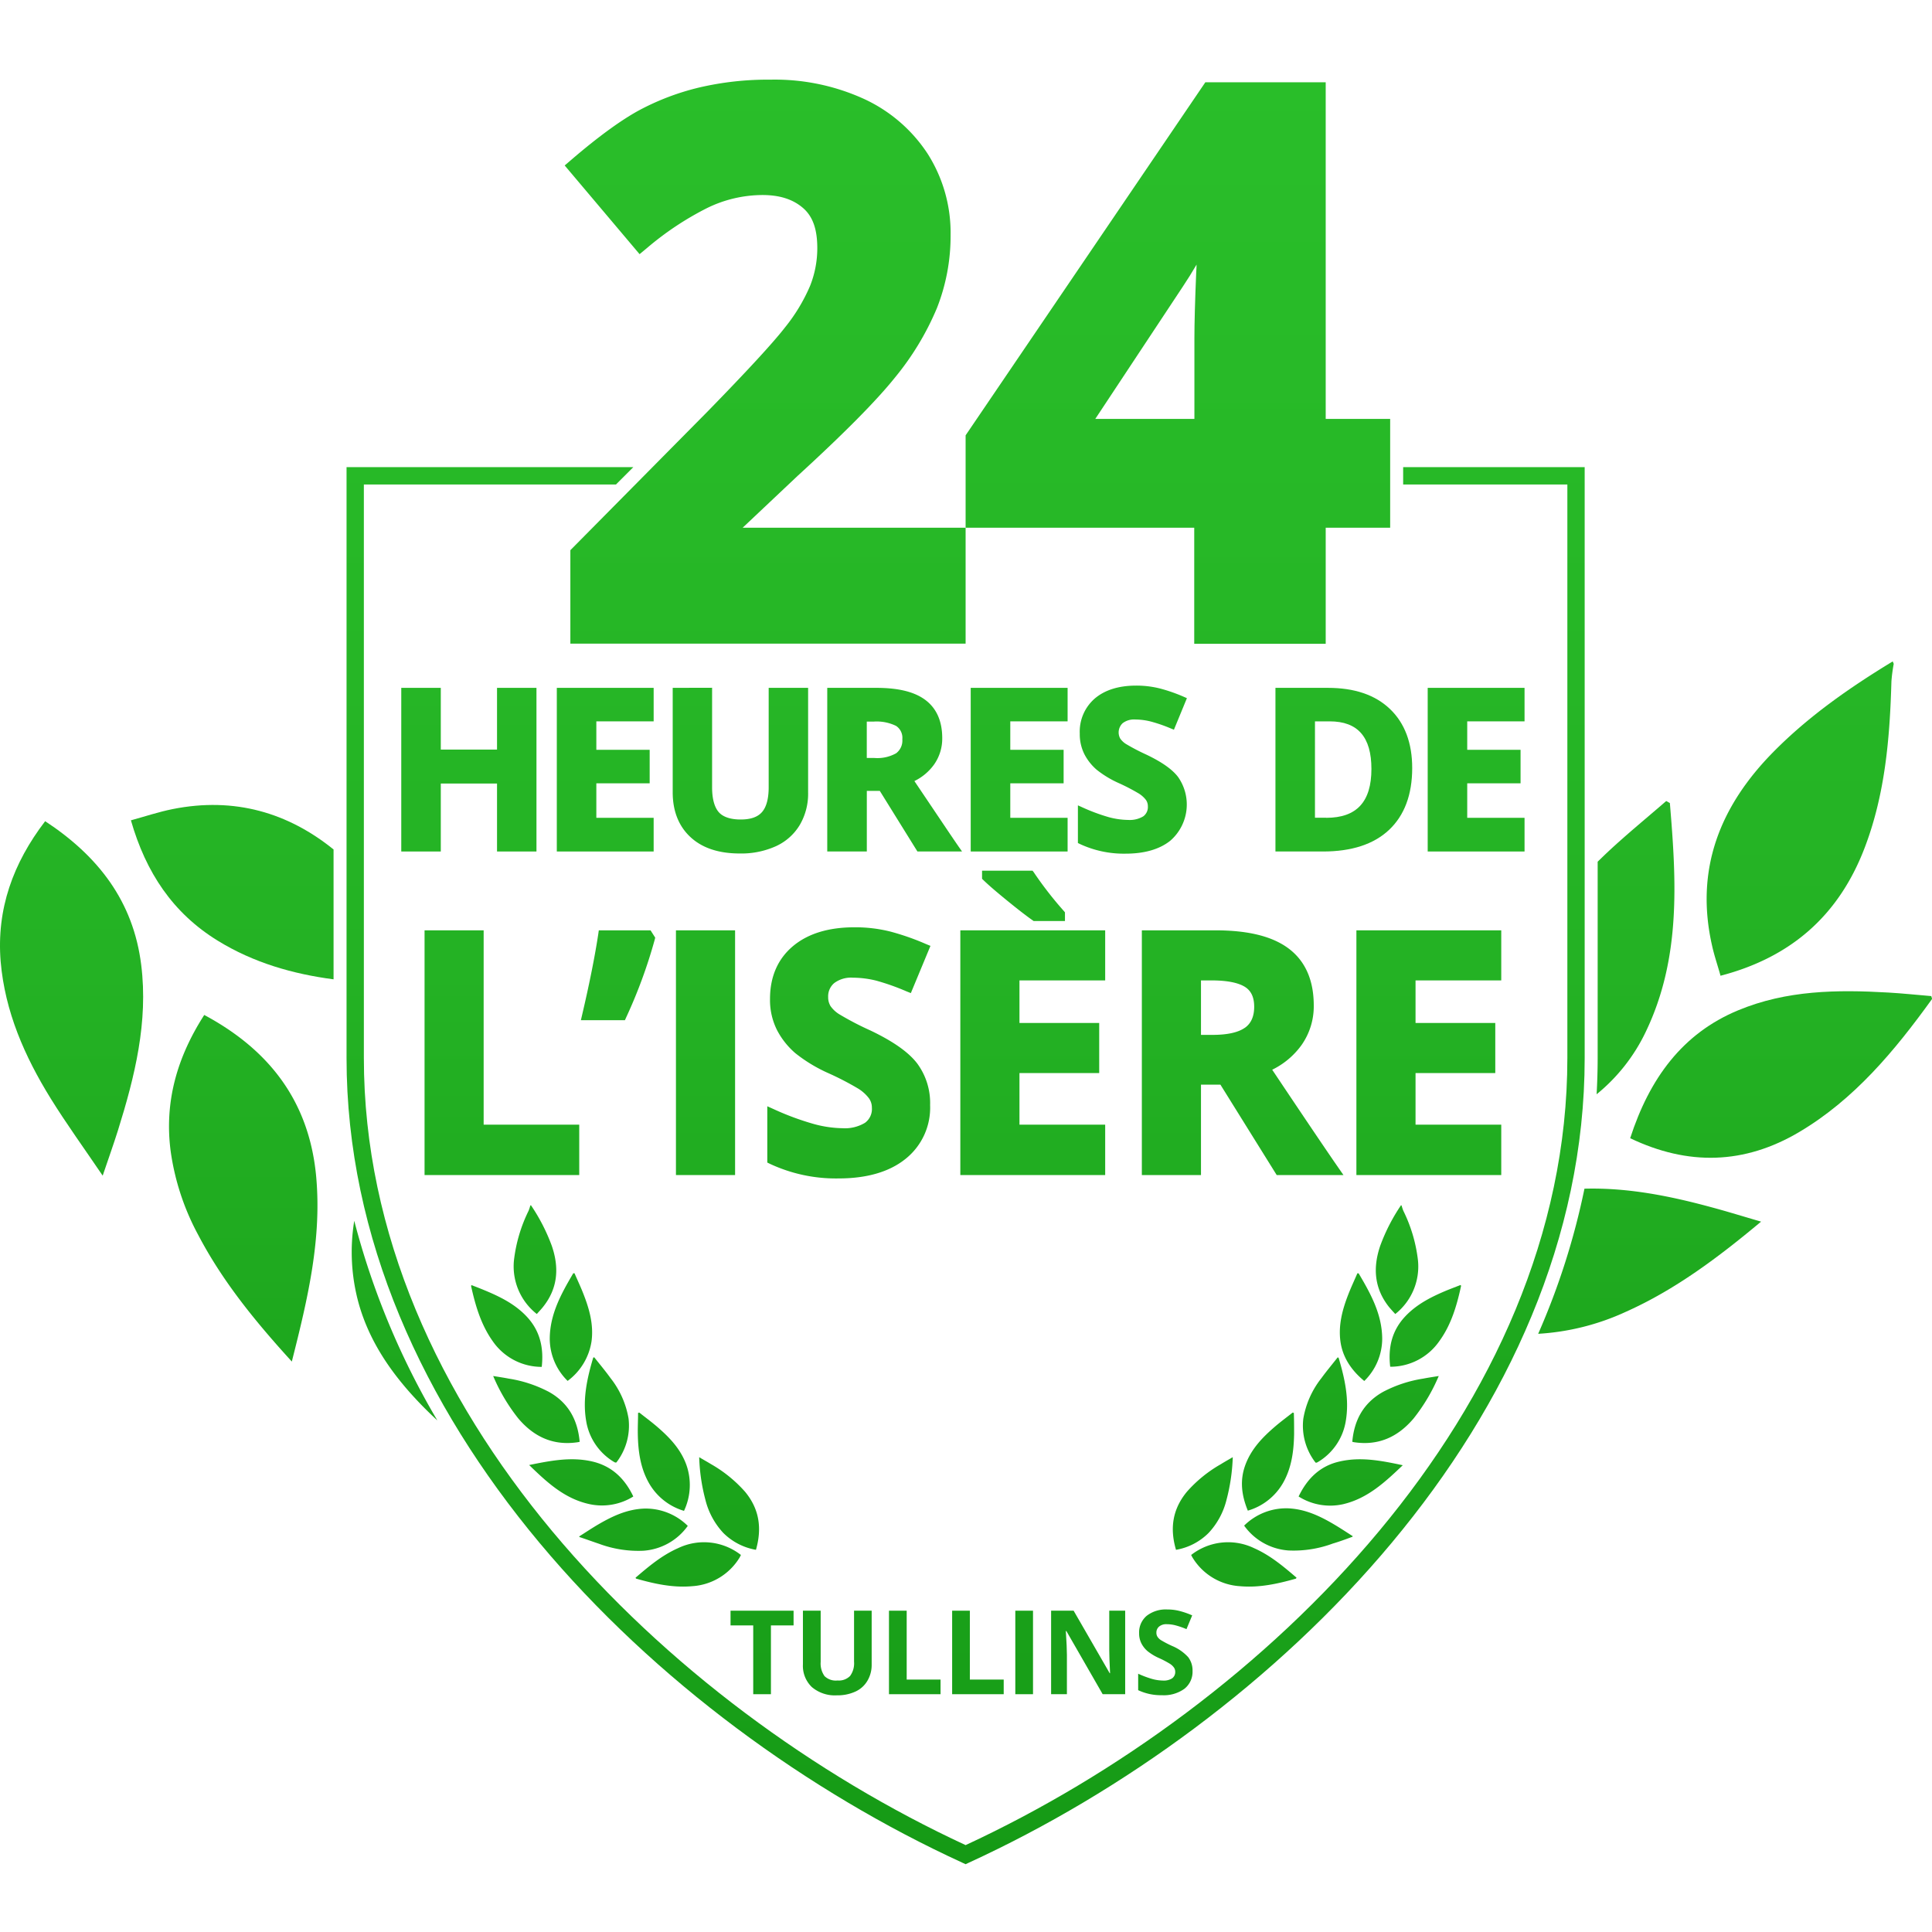 <svg xmlns="http://www.w3.org/2000/svg" viewBox="0 0 446.28 446.28">
	<defs>
		<linearGradient id="vert" x1="0%" y1="0%" x2="0%" y2="100%" gradientUnits="userSpaceOnUse">
			<stop offset="0%" stop-color= "#2abf2a" />
			<stop offset="50%" stop-color= "#24b224" />
			<stop offset="100%" stop-color= "#149814" />
		</linearGradient>
		<style>.color{fill:url(#vert);}</style>
	</defs>
	<title>Logo 24 heures de l'Isere</title>
	<g id="logo" data-name="logo" class="color">
		<path d="M397.43,225.39c16.37-4.27,27.28-14,33.2-29.31,4.82-12.47,5.91-25.55,6.28-38.74a36.92,36.92,0,0,1,.53-4c-.08-.19-.16-.37-.23-.56-9.87,6-19.35,12.59-27.51,20.85-12.38,12.52-18.26,27.17-14.2,44.91C396,220.79,396.77,223,397.43,225.39Z"/>
		<path d="M10.43,189.69C3,199.41-.83,210,.15,222.1c1,11.61,5.55,21.93,11.57,31.66,3.63,5.85,7.68,11.44,12,17.81,1.38-4.09,2.53-7.27,3.54-10.5,3.88-12.42,7-25,5.36-38.17C30.8,208.16,22.64,197.71,10.43,189.69Z"/>
		<path d="M47.18,234.45c-6.3,9.8-9.24,20.11-7.76,31.45a57.2,57.2,0,0,0,6.35,19.33c5.62,10.74,13.18,20,21.64,29.28,3.67-14.47,7-28.46,5.59-43.1C71.31,254.37,62.22,242.51,47.18,234.45Z"/>
		<path d="M366,274.58a166.66,166.66,0,0,1-10.69,33.52A56.11,56.11,0,0,0,375.6,303c11.37-5.09,21.23-12.48,31.2-20.81-4.17-1.21-7.8-2.34-11.46-3.32C385.7,276.25,376,274.31,366,274.58Z"/>
		<path d="M82.89,301.21c2.19,7.7,6.35,14.25,11.56,20.19a88.48,88.48,0,0,0,6.57,6.7A179,179,0,0,1,81.83,282,44.59,44.59,0,0,0,82.89,301.21Z"/>
		<path d="M380.18,238.3c8.15-17,7.05-34.86,5.55-52.8l-.84-.47c-4.45,3.86-9,7.58-13.32,11.6-.85.8-1.69,1.61-2.52,2.42v45.36c0,2.8-.09,5.59-.24,8.36A41.63,41.63,0,0,0,380.18,238.3Z"/>
		<path d="M446.11,230.09c-3.28-.27-6.61-.63-9.95-.82-11.76-.68-23.44-.56-34.67,4.11-12.85,5.33-20.46,15.73-24.93,29.54,13.39,6.4,26.39,6.07,39.05-1.43s22-18.68,30.66-30.7C446.33,230.7,446.2,230.44,446.11,230.09Z"/>
		<path d="M50.29,217.29c8.27,5.09,17.33,7.69,26.76,8.93v-30c-10.46-8.45-22.83-12.2-37.2-9.32-3.19.64-6.29,1.68-9.61,2.59C33.7,201.56,39.94,210.92,50.29,217.29Z"/>
		<path d="M149.57,57.19a69.86,69.86,0,0,1,13.66-9.08,29.23,29.23,0,0,1,12.9-3.06c4,0,7.06,1,9.37,3s3.29,5,3.29,9.29a23.48,23.48,0,0,1-1.69,8.75,40.77,40.77,0,0,1-5.76,9.53c-2.75,3.55-8.76,10.07-17.83,19.37l-31.76,32.1v21.59h91.3V121.9h-51.5l12.72-12c10.65-9.74,18.21-17.37,22.47-22.7a64.32,64.32,0,0,0,9.67-16,45.38,45.38,0,0,0,3.17-16.93,34,34,0,0,0-5.29-18.74,35.14,35.14,0,0,0-14.78-12.71A49.58,49.58,0,0,0,178,18.4a69.78,69.78,0,0,0-16.48,1.81,57.86,57.86,0,0,0-13.69,5.16c-4.14,2.22-9.38,6-15.57,11.29l-1.82,1.56,17.3,20.49Z"/>
		<path d="M275.86,148.71h30.37V121.9h14.89V96.77H306.23V19h-27.8l-55.38,81.56V121.9h52.81ZM253,96.77l20.2-30.53q1.68-2.52,3.2-5.12c0,.55-.05,1.13-.08,1.74-.28,6.66-.42,11.82-.42,15.33V96.77Z"/>
		<polygon points="92.69 158.89 92.69 196.69 101.82 196.69 101.82 180.99 114.81 180.99 114.81 196.69 123.92 196.69 123.92 158.89 114.81 158.89 114.81 173.15 101.82 173.15 101.82 158.89 92.69 158.89"/>
		<polygon points="128.62 196.69 150.99 196.69 150.99 188.91 137.75 188.91 137.75 180.94 150.07 180.94 150.07 173.2 137.75 173.2 137.75 166.63 150.99 166.63 150.99 158.89 128.62 158.89 128.62 196.69"/>
		<path d="M155.39,158.89V183c0,4.35,1.38,7.84,4.11,10.37s6.54,3.78,11.38,3.78a19.44,19.44,0,0,0,8.37-1.69,12.43,12.43,0,0,0,5.51-4.93,14.24,14.24,0,0,0,1.91-7.43V158.89h-9.11v22.93c0,2.64-.51,4.57-1.53,5.75s-2.66,1.73-4.95,1.73-4.08-.57-5.07-1.72-1.52-3.09-1.52-5.71v-23Z"/>
		<path d="M215.75,176.62a10.38,10.38,0,0,0,1.9-6.12c0-3.88-1.29-6.83-3.84-8.77s-6.33-2.84-11.41-2.84H191.09v37.8h9.14v-14h3l8.69,14h10.31l-.78-1.11c-1.6-2.31-5-7.4-10.23-15.16A12.14,12.14,0,0,0,215.75,176.62ZM207,174a8.85,8.85,0,0,1-5,1.09h-1.78v-8.41h1.63a10.19,10.19,0,0,1,5.14,1,3.29,3.29,0,0,1,1.44,3.08A3.66,3.66,0,0,1,207,174Z"/>
		<polygon points="246.61 166.63 246.61 158.89 224.23 158.89 224.23 196.69 246.61 196.69 246.61 188.91 233.37 188.91 233.37 180.94 245.69 180.94 245.69 173.2 233.37 173.2 233.37 166.63 246.61 166.63"/>
		<path d="M270.33,194.2a11.07,11.07,0,0,0,1.77-14.76c-1.34-1.74-3.71-3.41-7.24-5.1h0a48.1,48.1,0,0,1-4.79-2.5,4.52,4.52,0,0,1-1.31-1.25,2.92,2.92,0,0,1,.57-3.54,4.3,4.3,0,0,1,2.89-.85,15,15,0,0,1,3.58.46,34.86,34.86,0,0,1,4.71,1.63l.66.27,3-7.29-.64-.28a38.15,38.15,0,0,0-5.49-1.93,22.24,22.24,0,0,0-5.59-.69c-4,0-7.2,1-9.5,2.93a10.11,10.11,0,0,0-3.53,8.13,10.3,10.3,0,0,0,1.08,4.81,12,12,0,0,0,2.82,3.56,23.41,23.41,0,0,0,5.17,3.12,45.88,45.88,0,0,1,4.62,2.41,6.24,6.24,0,0,1,1.58,1.43,2.51,2.51,0,0,1,.46,1.49,2.66,2.66,0,0,1-1.06,2.32,6.06,6.06,0,0,1-3.48.83,17.77,17.77,0,0,1-4.49-.64,43.36,43.36,0,0,1-6.13-2.28l-1-.45v8.7l.4.2A24,24,0,0,0,260,197.19C264.38,197.19,267.85,196.18,270.33,194.2Z"/>
		<path d="M306.75,158.89H294.62v37.8h11c6.59,0,11.72-1.67,15.25-5s5.34-8.11,5.34-14.28c0-5.8-1.73-10.39-5.15-13.65S312.85,158.89,306.75,158.89Zm-.4,30h-2.6V166.63h3.4c6.49,0,9.64,3.6,9.64,11C316.79,185.22,313.38,188.91,306.35,188.91Z"/>
		<polygon points="352.16 166.63 352.16 158.89 329.79 158.89 329.79 196.69 352.16 196.69 352.16 188.91 338.92 188.91 338.92 180.94 351.24 180.94 351.24 173.2 338.92 173.2 338.92 166.63 352.16 166.63"/>
		<polygon points="133.8 259.79 111.72 259.79 111.72 214.9 98.07 214.9 98.07 271.43 133.8 271.43 133.8 259.79"/>
		<path d="M138.32,214.9l-.13.9c-.76,5-2,11.28-3.71,18.57l-.3,1.29h10.17l.28-.62a115.67,115.67,0,0,0,6.61-18l.11-.45-1.08-1.69Z"/>
		<rect x="156.14" y="214.9" width="13.66" height="56.53"/>
		<path d="M214.85,255.26a15.37,15.37,0,0,0-3-9.63c-2-2.6-5.55-5.1-10.84-7.62h0a68.67,68.67,0,0,1-7.17-3.74,6.83,6.83,0,0,1-2-1.88,3.93,3.93,0,0,1-.54-2.1,4,4,0,0,1,1.38-3.19,6.47,6.47,0,0,1,4.33-1.26,22.72,22.72,0,0,1,5.35.67A53.54,53.54,0,0,1,209.4,229l1,.4,4.53-10.91-1-.41a57.85,57.85,0,0,0-8.21-2.88,33.19,33.19,0,0,0-8.36-1c-6,0-10.77,1.47-14.22,4.38s-5.27,7-5.27,12.16a15.42,15.42,0,0,0,1.61,7.19,18,18,0,0,0,4.23,5.34,35.1,35.1,0,0,0,7.72,4.66,67.65,67.65,0,0,1,6.92,3.6,9.23,9.23,0,0,1,2.35,2.14,3.7,3.7,0,0,1,.7,2.23,3.94,3.94,0,0,1-1.59,3.46,9,9,0,0,1-5.21,1.25,26.36,26.36,0,0,1-6.71-1,63.34,63.34,0,0,1-9.16-3.4l-1.49-.67v13l.59.29a36,36,0,0,0,15.88,3.38c6.52,0,11.71-1.51,15.42-4.48A15.13,15.13,0,0,0,214.85,255.26Z"/>
		<path d="M238.51,201.12H226.85V203l.26.25c1.39,1.35,3.34,3,5.8,5s4.35,3.45,5.63,4.34l.22.16H246v-2l-.2-.25a83.56,83.56,0,0,1-7-9Z"/>
		<polygon points="255.29 259.79 235.49 259.79 235.49 247.87 253.91 247.87 253.91 236.3 235.49 236.3 235.49 226.47 255.29 226.47 255.29 214.9 221.83 214.9 221.83 271.43 255.29 271.43 255.29 259.79"/>
		<path d="M300.64,241.41a15.53,15.53,0,0,0,2.83-9.15c0-5.81-1.93-10.22-5.74-13.11s-9.46-4.25-17.05-4.25H263.76v56.53h13.66V250.55h4.49l13,20.88h15.42l-1.15-1.66c-2.4-3.45-7.55-11.07-15.31-22.67A18.14,18.14,0,0,0,300.64,241.41Zm-13.09-4c-1.55,1.09-4.06,1.64-7.47,1.64h-2.66V226.47h2.44c3.51,0,6.09.5,7.69,1.48,1.45.9,2.16,2.4,2.16,4.61S289,236.41,287.55,237.42Z"/>
		<polygon points="313.32 271.43 346.78 271.43 346.78 259.79 326.98 259.79 326.98 247.87 345.4 247.87 345.4 236.3 326.98 236.3 326.98 226.47 346.78 226.47 346.78 214.9 313.32 214.9 313.32 271.43"/>
		<polygon points="178.08 391.35 178.08 375.46 183.31 375.46 183.31 372.06 168.75 372.06 168.75 375.46 173.99 375.46 173.99 391.35 178.08 391.35"/>
		<path d="M185.47,372.06v12.42a6.77,6.77,0,0,0,2.06,5.22,8.19,8.19,0,0,0,5.78,1.91,9.89,9.89,0,0,0,4.27-.86,6.18,6.18,0,0,0,2.77-2.47,7.15,7.15,0,0,0,1-3.74V372.06h-4.07v11.78a4.93,4.93,0,0,1-.91,3.29,3.63,3.63,0,0,1-2.9,1.05,3.74,3.74,0,0,1-3-1,5,5,0,0,1-.9-3.27V372.06Z"/><polygon points="217.26 387.97 209.44 387.97 209.44 372.06 205.35 372.06 205.35 391.35 217.26 391.35 217.26 387.97"/>
		<polygon points="219.94 372.06 219.94 391.35 231.85 391.35 231.85 387.97 224.03 387.97 224.03 372.06 219.94 372.06"/>
		<rect x="234.53" y="372.06" width="4.09" height="19.29"/>
		<path d="M254.71,391.35h5.2V372.06h-3.68v9.13c0,1,.06,2.81.19,5.31h-.09L248,372.06H242.8v19.29h3.65v-9.08c0-1.1-.08-2.94-.25-5.52h.12Z"/>
		<path d="M273.59,390.1a5,5,0,0,0,1.88-4.11,5.06,5.06,0,0,0-1-3.19,10.43,10.43,0,0,0-3.71-2.59,24.47,24.47,0,0,1-2.59-1.35,2.71,2.71,0,0,1-.8-.78,1.72,1.72,0,0,1-.25-.94,1.79,1.79,0,0,1,.62-1.41,2.58,2.58,0,0,1,1.78-.55,8.18,8.18,0,0,1,2,.26,18.66,18.66,0,0,1,2.55.88l1.32-3.18a19.24,19.24,0,0,0-2.86-1,11.17,11.17,0,0,0-2.87-.36,7.16,7.16,0,0,0-4.79,1.47,5,5,0,0,0-1.74,4,5.08,5.08,0,0,0,.53,2.37,5.91,5.91,0,0,0,1.41,1.78,11.89,11.89,0,0,0,2.65,1.6,22.56,22.56,0,0,1,2.5,1.31,3.38,3.38,0,0,1,.93.85,1.69,1.69,0,0,1,.32,1,1.78,1.78,0,0,1-.72,1.53,3.54,3.54,0,0,1-2.06.51,10.12,10.12,0,0,1-2.48-.35,22.89,22.89,0,0,1-3.3-1.23v3.8a12.32,12.32,0,0,0,5.46,1.16A8.12,8.12,0,0,0,273.59,390.1Z"/>
		<path d="M322.3,303.53a14,14,0,0,0,5.24-12.41,34.79,34.79,0,0,0-3.38-11.44,10.87,10.87,0,0,1-.39-1.18l-.13-.12a43.19,43.19,0,0,0-4.8,9.34c-1.74,5.06-1.42,9.85,2,14.17C321.31,302.45,321.81,303,322.3,303.53Z"/>
		<path d="M312.37,355l.12-.14c-1.28-.82-2.55-1.66-3.86-2.45-3.47-2.09-7.07-3.87-11.24-4a13.82,13.82,0,0,0-10,4,13.76,13.76,0,0,0,10.28,5.74,26.05,26.05,0,0,0,10.23-1.61C309.4,356.1,310.88,355.55,312.37,355Z"/>
		<path d="M326.53,327.66a41.85,41.85,0,0,0,5.81-9.81c-1.3.21-2.44.38-3.58.6a29.55,29.55,0,0,0-9.33,3.09c-4.46,2.53-6.62,6.46-7.06,11.51l.4.09C318.43,334,322.92,331.92,326.53,327.66Z"/>
		<path d="M313.55,294.12c-.71,1.64-1.47,3.26-2.12,4.93-1.34,3.44-2.29,7-1.81,10.72s2.53,6.77,5.52,9.23a13.72,13.72,0,0,0,4.14-9.66c0-5.72-2.66-10.49-5.44-15.2Z"/>
		<path d="M274.18,344.57c-3.32,4-4,8.45-2.53,13.43a14,14,0,0,0,7.52-3.89,17.21,17.21,0,0,0,4.12-7.56,44,44,0,0,0,1.47-9.95c-1,.58-1.87,1.07-2.72,1.6A30.55,30.55,0,0,0,274.18,344.57Z"/>
		<path d="M309.47,337.59c-4.5,1-7.48,3.9-9.5,8.09a13.66,13.66,0,0,0,10.28,1.78c5.63-1.32,9.67-5.08,13.78-9C319.1,337.41,314.35,336.47,309.47,337.59Z"/>
		<path d="M337.51,297s-.07-.08-.14-.17c-1,.39-2,.77-3.05,1.19-3.57,1.48-7,3.18-9.71,6.05-3.1,3.29-4,7.22-3.48,11.64a13.76,13.76,0,0,0,11.36-5.94C335.23,306,336.52,301.56,337.51,297Z"/>
		<path d="M286.41,366.4c4.43.4,8.68-.54,12.89-1.73.07,0,.11-.13.2-.23-3.05-2.62-6.11-5.19-9.81-6.82a13.84,13.84,0,0,0-14.54,1.57c.13.25.22.44.33.62A13.81,13.81,0,0,0,286.41,366.4Z"/>
		<path d="M309,313.54c-1.25,1.59-2.57,3.16-3.77,4.81a20.67,20.67,0,0,0-4.17,9.34,13.88,13.88,0,0,0,2.83,10.17,2.33,2.33,0,0,0,.27,0l.32-.17a13.52,13.52,0,0,0,6.38-9.4c.86-5-.22-9.83-1.63-14.59C309.23,313.63,309.14,313.61,309,313.54Z"/>
		<path d="M294.51,329.54c-2.87,2.46-5.46,5.15-6.82,8.79s-.89,7.1.55,10.62a13.83,13.83,0,0,0,8.18-6.48c1.95-3.48,2.44-7.31,2.51-11.22,0-1.63,0-3.26-.06-4.88l-.28-.07C297.23,327.38,295.82,328.41,294.51,329.54Z"/>
		<path d="M122.63,278.38l-.14.12a10.87,10.87,0,0,1-.39,1.18,35,35,0,0,0-3.38,11.44A14,14,0,0,0,124,303.53c.49-.56,1-1.08,1.44-1.64,3.45-4.32,3.76-9.11,2-14.17A43.15,43.15,0,0,0,122.63,278.38Z"/>
		<path d="M138.36,356.6a26.07,26.07,0,0,0,10.24,1.61,13.74,13.74,0,0,0,10.27-5.74,13.82,13.82,0,0,0-10-4c-4.17.14-7.76,1.92-11.24,4-1.3.79-2.57,1.63-3.86,2.45l.12.14C135.38,355.55,136.87,356.1,138.36,356.6Z"/>
		<path d="M133.49,333.14l.41-.09c-.45-5.05-2.6-9-7.06-11.51a29.69,29.69,0,0,0-9.34-3.09c-1.13-.22-2.27-.39-3.58-.6a41.85,41.85,0,0,0,5.81,9.81C123.34,331.92,127.83,334,133.49,333.14Z"/>
		<path d="M136.65,309.77c.48-3.76-.48-7.28-1.82-10.72-.64-1.67-1.41-3.29-2.12-4.93l-.29,0c-2.77,4.71-5.43,9.48-5.43,15.2a13.71,13.71,0,0,0,4.13,9.66A14,14,0,0,0,136.65,309.77Z"/>
		<path d="M167.09,354.11a14.11,14.11,0,0,0,7.53,3.89c1.43-5,.78-9.45-2.53-13.43a30.9,30.9,0,0,0-7.86-6.37c-.86-.53-1.73-1-2.72-1.6a43.45,43.45,0,0,0,1.46,9.95A17.31,17.31,0,0,0,167.09,354.11Z"/>
		<path d="M146.29,345.68c-2-4.19-5-7.05-9.5-8.09-4.87-1.12-9.63-.18-14.56.82,4.11,4,8.15,7.73,13.78,9A13.66,13.66,0,0,0,146.29,345.68Z"/>
		<path d="M125.14,315.74c.49-4.42-.39-8.35-3.49-11.64-2.7-2.87-6.14-4.57-9.71-6.05-1-.42-2-.8-3-1.19-.07.09-.14.14-.13.17,1,4.53,2.28,8.94,5,12.77A13.73,13.73,0,0,0,125.14,315.74Z"/>
		<path d="M147,364.67c4.21,1.19,8.47,2.13,12.89,1.73a13.83,13.83,0,0,0,10.94-6.59c.11-.18.19-.37.32-.62a13.83,13.83,0,0,0-14.53-1.57c-3.7,1.63-6.76,4.2-9.81,6.82C146.85,364.54,146.89,364.65,147,364.67Z"/>
		<path d="M141.77,337.66a2.55,2.55,0,0,0,.33.17,1.84,1.84,0,0,0,.27,0,13.87,13.87,0,0,0,2.82-10.17,20.67,20.67,0,0,0-4.17-9.34c-1.19-1.65-2.51-3.22-3.77-4.81-.13.07-.21.09-.23.13-1.41,4.76-2.48,9.57-1.62,14.59A13.54,13.54,0,0,0,141.77,337.66Z"/>
		<path d="M151.76,329.54c-1.32-1.13-2.72-2.16-4.08-3.24l-.29.07c0,1.62-.09,3.25-.06,4.88.07,3.91.57,7.74,2.51,11.22A13.85,13.85,0,0,0,158,349a14,14,0,0,0,.55-10.62C157.22,334.69,154.62,332,151.76,329.54Z"/>
		<path d="M366.05,107.91H324.12v4h37.93v132.5c0,81.15-69.67,149.66-139,181.8-69.33-32.14-139-100.65-139-181.8V111.91h58.24l4-4H80.05v136.5c0,83.25,71.4,153.31,142.16,185.82l.84.39.83-.39c70.77-32.51,142.17-102.57,142.17-185.82Z"/>
	</g>
</svg>
